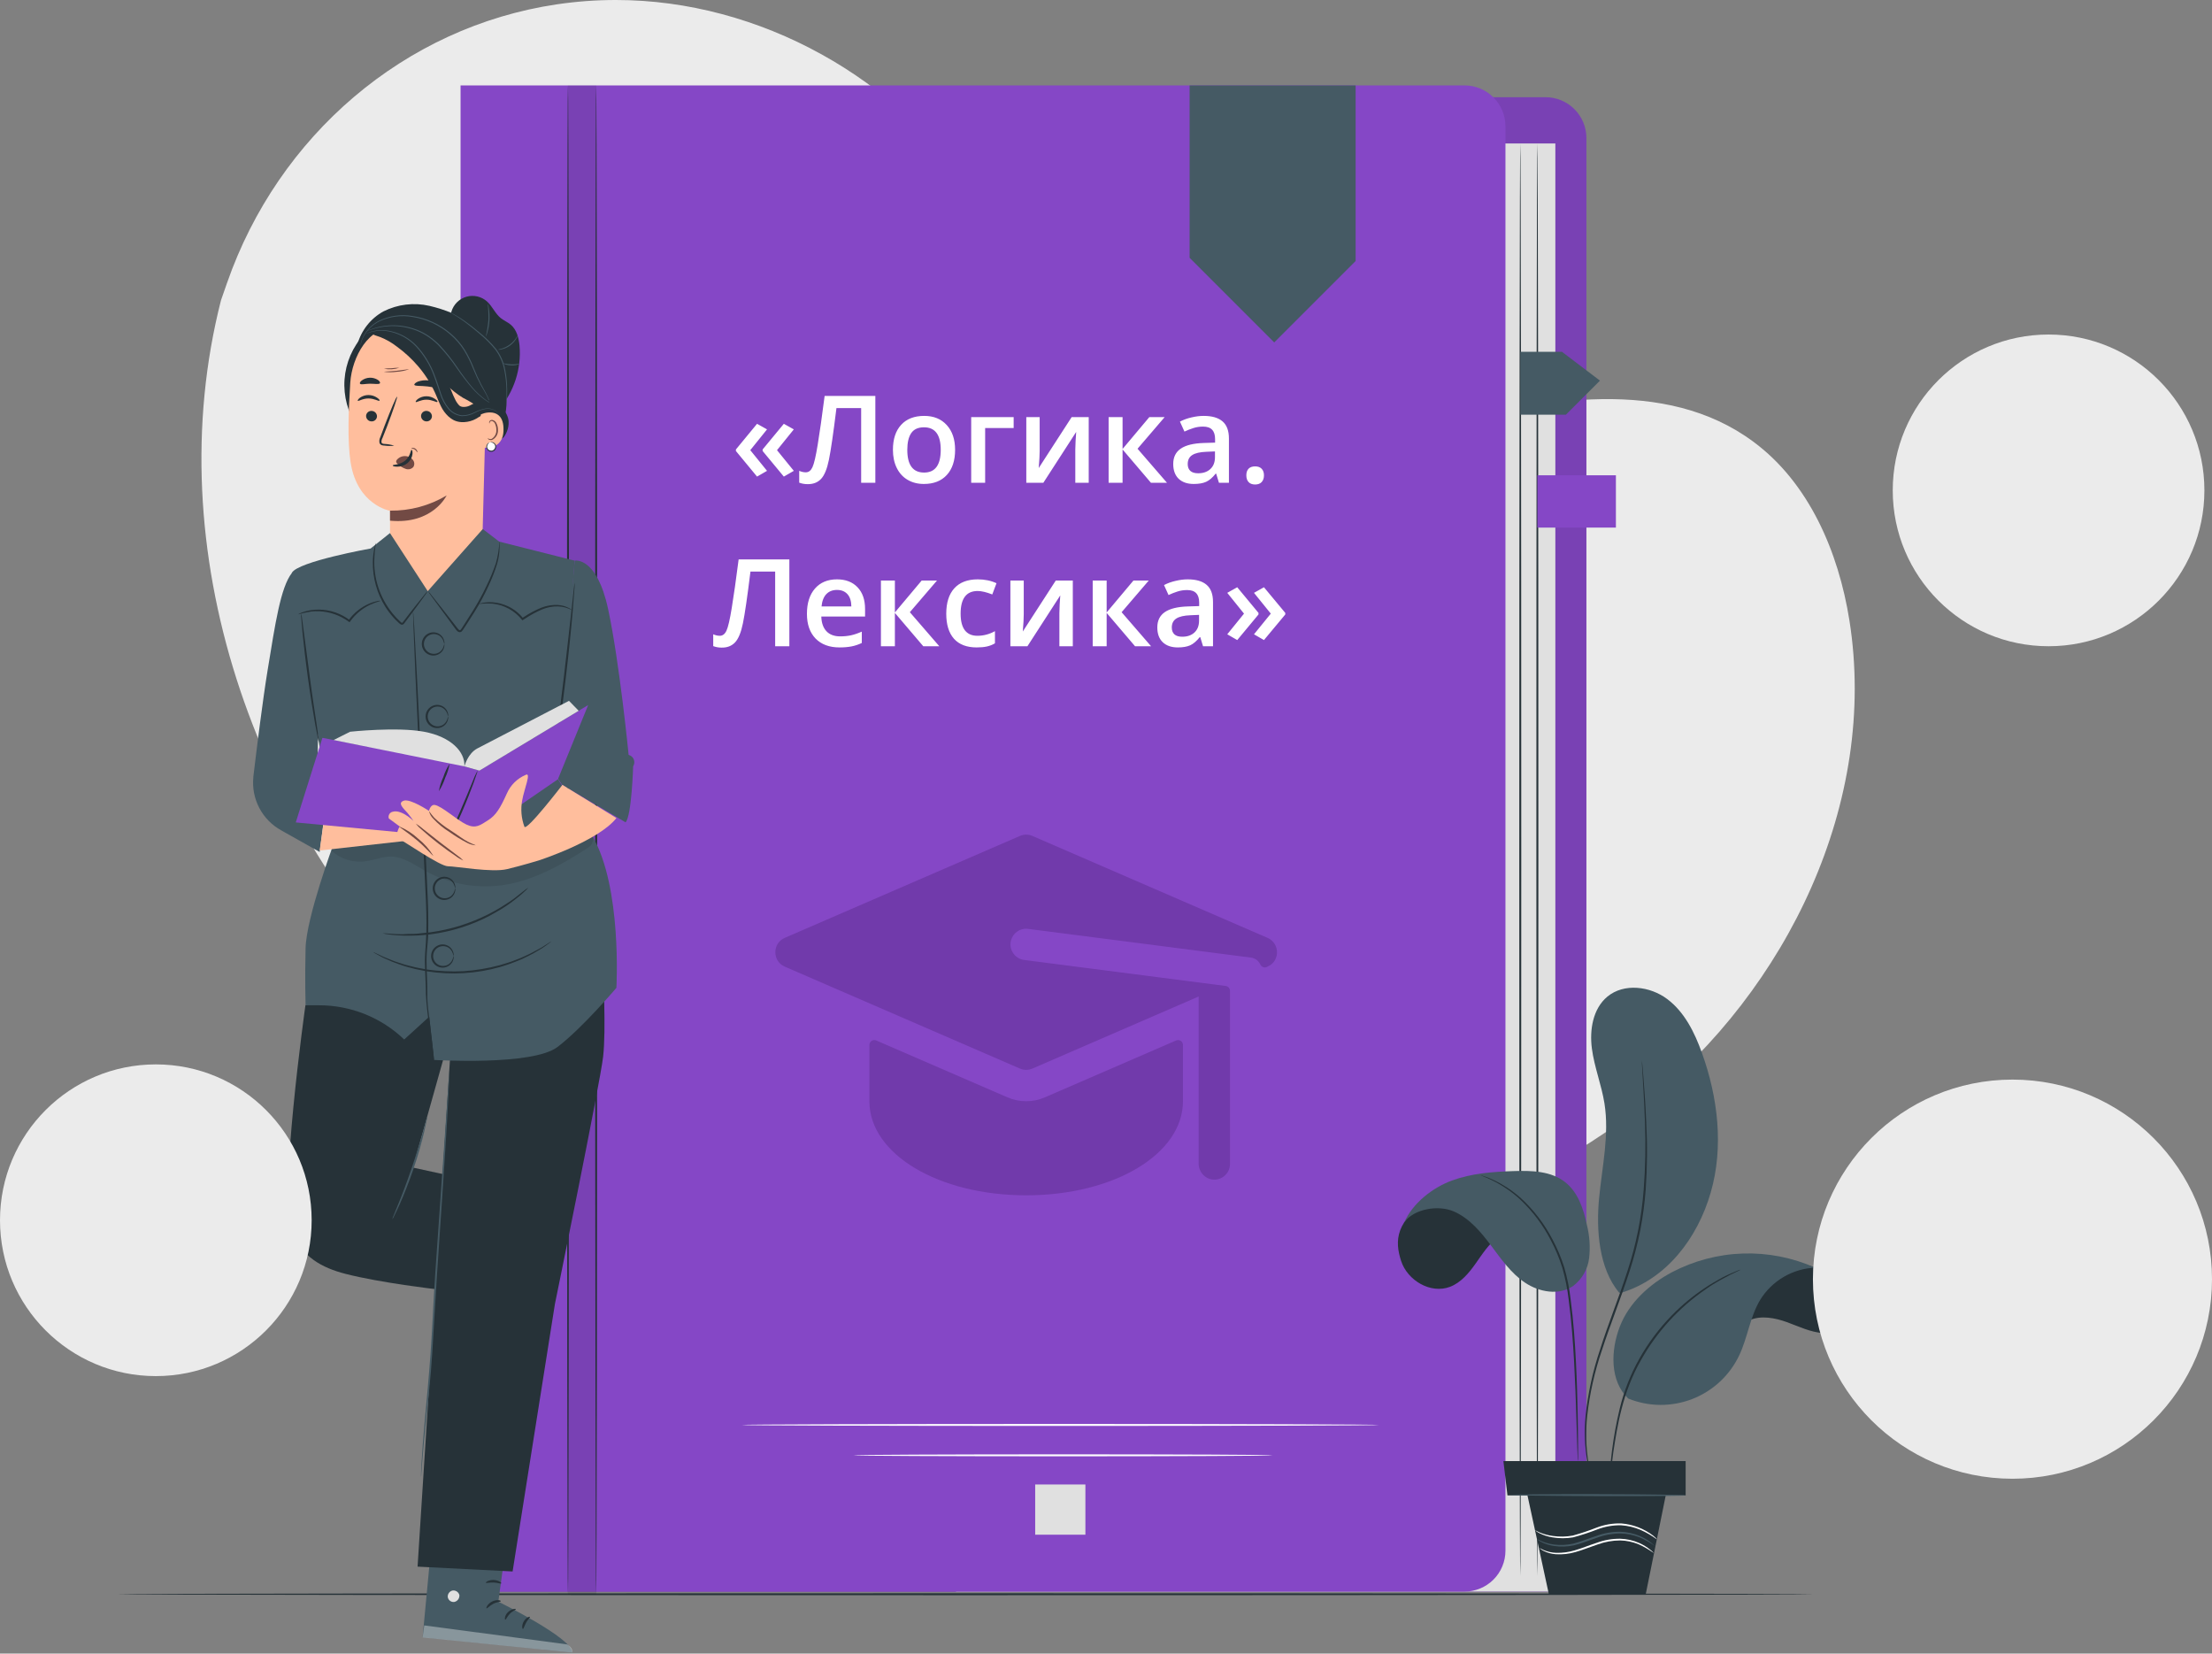 <svg width="582" height="435" viewBox="0 0 582 435" fill="none" xmlns="http://www.w3.org/2000/svg">
<rect x="0" y="0" width="582" height="435" fill="#808080" stroke="none"/>
<path d="M58.146 78.987L59.747 74.401C73.213 35.746 106.364 7.095 146.491 1.146C151.655 0.38 156.868 -0.003 162.088 1.78565e-05C199.728 1.78565e-05 236.859 20.55 257.269 52.651C269.285 71.524 276.456 94.669 294.422 107.81C317.795 124.964 349.951 118.799 377.91 111.91C405.87 105.02 438.069 98.931 461.378 116.236C475.968 127.051 483.745 145.189 486.601 163.219C494.172 210.97 470.279 260.214 432.921 290.13C395.562 320.046 346.695 332.441 298.932 332.982C232.024 333.739 163.429 311.253 115.06 264.226C66.691 217.2 41.446 144.454 58.146 78.987Z" fill="#EBEBEB"/>
<path d="M477.219 419.38C477.219 419.53 377.219 419.64 254.009 419.64C130.799 419.64 30.779 419.53 30.779 419.38C30.779 419.23 130.699 419.12 254.009 419.12C377.319 419.12 477.219 419.24 477.219 419.38Z" fill="#263238"/>
<path d="M122.41 25.57H406.64C409.492 25.57 412.227 26.702 414.245 28.718C416.263 30.734 417.397 33.468 417.4 36.32V407.92C417.4 410.774 416.267 413.511 414.249 415.529C412.231 417.546 409.494 418.68 406.64 418.68H122.41V25.57Z" fill="#8547C6"/>
<g opacity="0.3">
<path opacity="0.3" d="M122.41 25.57H406.64C409.492 25.57 412.227 26.702 414.245 28.718C416.263 30.734 417.397 33.468 417.4 36.32V407.92C417.4 410.774 416.267 413.511 414.249 415.529C412.231 417.546 409.494 418.68 406.64 418.68H122.41V25.57Z" fill="black"/>
</g>
<path d="M409.229 37.74H251.529V418.67H409.229V37.74Z" fill="#E0E0E0"/>
<path d="M121.18 22.47H385.34C388.193 22.47 390.93 23.604 392.948 25.622C394.966 27.639 396.1 30.376 396.1 33.23V407.92C396.1 410.774 394.966 413.511 392.948 415.528C390.93 417.546 388.193 418.68 385.34 418.68H121.18V22.47Z" fill="#8547C6"/>
<path d="M149.44 419.39C149.29 419.39 149.18 330.53 149.18 220.94C149.18 111.35 149.29 22.47 149.44 22.47C149.59 22.47 149.7 111.31 149.7 220.94C149.7 330.57 149.58 419.39 149.44 419.39Z" fill="#263238"/>
<path d="M156.86 419.39C156.72 419.39 156.6 330.53 156.6 220.94C156.6 111.35 156.72 22.47 156.86 22.47C157 22.47 157.12 111.31 157.12 220.94C157.12 330.57 157 419.39 156.86 419.39Z" fill="#263238"/>
<g opacity="0.3">
<path opacity="0.3" d="M156.869 22.47H149.439V419.39H156.869V22.47Z" fill="black"/>
</g>
<path d="M313 67.82V22.47H356.68V68.66L335.26 90.08L313 67.82Z" fill="#455A64"/>
<path d="M400 37.74C400.14 37.74 400.26 122.1 400.26 226.14C400.26 330.18 400.14 414.56 400 414.56C399.86 414.56 399.74 330.22 399.74 226.14C399.74 122.06 399.88 37.74 400 37.74Z" fill="#263238"/>
<path d="M404.5 37.74C404.64 37.74 404.76 122.1 404.76 226.14C404.76 330.18 404.64 414.56 404.5 414.56C404.36 414.56 404.24 330.22 404.24 226.14C404.24 122.06 404.35 37.74 404.5 37.74Z" fill="#263238"/>
<path d="M400.029 92.55H410.969L420.969 100.13L411.999 109.09H400.029V92.55Z" fill="#455A64"/>
<path d="M425.16 125.03H404.5V138.79H425.16V125.03Z" fill="#8547C6"/>
<path d="M362.81 374.85C362.81 375 325.27 375.11 278.98 375.11C232.69 375.11 195.14 375 195.14 374.85C195.14 374.7 232.67 374.59 278.98 374.59C325.29 374.59 362.81 374.71 362.81 374.85Z" fill="white"/>
<path d="M334.839 382.84C334.839 382.98 310.149 383.1 279.709 383.1C249.269 383.1 224.569 382.98 224.569 382.84C224.569 382.7 249.259 382.58 279.709 382.58C310.159 382.58 334.839 382.69 334.839 382.84Z" fill="white"/>
<path d="M285.579 390.51H272.369V403.72H285.579V390.51Z" fill="#E0E0E0"/>
<path d="M133.889 401.12L131.109 421.34C131.109 421.34 150.719 430.95 150.569 434.73L111.189 430.73L114.189 399.06L133.889 401.12Z" fill="#455A64"/>
<path d="M119.1 418.4C118.711 418.477 118.364 418.696 118.126 419.013C117.888 419.331 117.775 419.725 117.81 420.12C117.872 420.512 118.081 420.865 118.396 421.107C118.71 421.349 119.105 421.461 119.5 421.42C119.914 421.338 120.283 421.106 120.536 420.768C120.789 420.43 120.908 420.01 120.87 419.59C120.761 419.186 120.501 418.84 120.143 418.624C119.785 418.408 119.358 418.338 118.95 418.43" fill="#E0E0E0"/>
<g opacity="0.6">
<path opacity="0.6" d="M111.189 430.76L111.619 427.58L149.219 432.58C149.219 432.58 150.899 433.52 150.569 434.73L111.189 430.76Z" fill="white"/>
</g>
<path d="M131.77 421.2C131.77 421.39 130.77 421.38 129.77 421.91C128.77 422.44 128.18 423.19 128.01 423.09C127.84 422.99 128.24 421.92 129.47 421.3C130.7 420.68 131.83 421 131.77 421.2Z" fill="#263238"/>
<path d="M135.729 423.33C135.729 423.52 134.889 423.76 134.149 424.51C133.409 425.26 133.149 426.1 132.949 426.07C132.749 426.04 132.749 424.94 133.679 424.07C134.609 423.2 135.739 423.14 135.729 423.33Z" fill="#263238"/>
<path d="M137.57 428.51C137.39 428.51 137.22 427.51 137.82 426.51C138.42 425.51 139.37 425.18 139.43 425.35C139.49 425.52 138.88 426.02 138.43 426.85C137.98 427.68 137.77 428.51 137.57 428.51Z" fill="#263238"/>
<path d="M131.889 416.52C131.789 416.69 130.889 416.34 129.889 416.3C128.889 416.26 127.889 416.52 127.829 416.35C127.769 416.18 128.629 415.57 129.919 415.63C131.209 415.69 131.999 416.38 131.889 416.52Z" fill="#263238"/>
<path d="M80.359 264.45C80.359 264.45 73.129 315.77 76.769 324.16C79.579 330.65 84.559 333.47 90.93 335.11C100.12 337.47 114.86 339.16 114.86 339.16L119.86 309.59L108.63 307.14L118.97 270.35L100.64 257.82L80.359 264.45Z" fill="#263238"/>
<path d="M118.929 270.35L109.869 412.12L134.869 413.39L145.999 343.06C145.999 343.06 157.879 285.06 158.689 277.97C159.499 270.88 158.689 255.82 158.689 255.82L118.929 270.35Z" fill="#263238"/>
<path d="M118.219 281.42C118.23 281.513 118.23 281.607 118.219 281.7C118.219 281.91 118.219 282.18 118.219 282.52C118.219 283.27 118.159 284.32 118.109 285.65C117.979 288.37 117.779 292.31 117.489 297.17C116.919 306.89 115.969 320.32 114.989 335.17C114.539 342.59 114.109 349.65 113.719 356.09C113.329 362.53 112.629 368.28 112.149 373.09C111.669 377.9 111.299 381.86 111.089 384.57C110.989 385.9 110.909 386.94 110.849 387.7C110.849 388.03 110.849 388.3 110.779 388.51C110.794 388.599 110.794 388.69 110.779 388.78C110.779 388.78 110.779 388.69 110.779 388.51C110.779 388.33 110.779 388.02 110.779 387.69C110.779 386.97 110.849 385.92 110.929 384.56C111.079 381.84 111.369 377.9 111.819 373.05C112.269 368.2 112.819 362.43 113.279 356.05C113.739 349.67 113.999 342.55 114.509 335.14C115.509 320.33 116.509 306.93 117.159 297.14C117.489 292.31 117.759 288.39 117.939 285.63C118.039 284.3 118.109 283.26 118.159 282.5C118.159 282.17 118.159 281.9 118.229 281.69C118.217 281.6 118.213 281.51 118.219 281.42Z" fill="#455A64"/>
<path d="M112.39 293.74C112.388 294.115 112.338 294.488 112.24 294.85C112.1 295.56 111.88 296.59 111.58 297.85C110.99 300.36 110.04 303.85 108.77 307.55C107.5 311.25 106.15 314.6 105.09 316.96C104.56 318.14 104.09 319.09 103.78 319.73C103.638 320.087 103.45 320.423 103.22 320.73C103.308 320.364 103.435 320.009 103.6 319.67C103.91 318.89 104.3 317.95 104.75 316.84C105.75 314.45 107.01 311.13 108.28 307.4C109.55 303.67 110.54 300.26 111.28 297.77L112.09 294.83C112.146 294.456 112.247 294.09 112.39 293.74Z" fill="#455A64"/>
<path d="M103.519 139.5L97.519 144.29C97.519 144.29 78.419 147.7 76.789 150.68L82.999 189L87.819 221.88C87.819 221.88 80.599 241.27 80.399 249.45C80.199 257.63 80.399 264.45 80.399 264.45H83.979C92.317 264.452 100.333 267.677 106.349 273.45L112.939 267.45L114.229 278.83C114.229 278.83 140.089 280.42 146.669 275.43C153.249 270.44 162.179 259.86 162.179 259.86C162.179 259.86 163.719 233.32 155.849 219.92C147.979 206.52 145.999 203.74 145.999 203.74C145.999 203.74 148.799 180.62 148.799 179.82C148.799 179.02 151.189 147.48 151.189 147.48L131.349 142.48L125.609 138.09L103.519 139.5Z" fill="#455A64"/>
<g opacity="0.3">
<path opacity="0.3" d="M87.12 223.73C88.343 224.858 89.803 225.697 91.394 226.185C92.984 226.674 94.665 226.798 96.31 226.55C98.52 226.25 100.65 225.3 102.89 225.33C106.15 225.38 108.96 227.46 111.8 229.05C117.981 232.48 125.105 233.82 132.11 232.87C140.11 231.76 147.44 227.71 154.24 223.32C154.754 223.028 155.212 222.645 155.59 222.19C155.936 221.649 156.104 221.013 156.072 220.371C156.04 219.73 155.808 219.114 155.41 218.61C154.588 217.61 153.421 216.953 152.14 216.77C149.86 216.34 147.53 216.9 145.25 217.27C140.379 218.072 135.406 218.028 130.55 217.14C124.39 216.02 118.55 213.56 112.31 212.73C105.325 211.798 98.22 212.953 91.89 216.05C90.505 216.65 89.257 217.524 88.22 218.62C87.199 220.114 86.804 221.948 87.12 223.73Z" fill="black"/>
</g>
<path d="M108.7 160.34C108.715 160.44 108.715 160.541 108.7 160.64C108.7 160.87 108.7 161.17 108.76 161.54L109 165C109.16 168 109.4 172.37 109.69 177.7C110.22 188.46 110.96 203.27 111.77 219.62C111.96 223.71 112.15 227.71 112.33 231.57C112.51 235.43 112.7 239.15 112.69 242.71C112.69 244.49 112.69 246.23 112.53 247.91C112.37 249.59 112.21 251.21 112.23 252.78C112.23 255.92 112.49 258.88 112.44 261.56C112.39 264.24 112.84 266.64 113.06 268.76C113.28 270.88 113.51 272.69 113.69 274.19C113.87 275.69 113.98 276.81 114.07 277.63C114.07 278 114.13 278.3 114.15 278.53C114.159 278.633 114.159 278.737 114.15 278.84C114.117 278.739 114.094 278.635 114.08 278.53C114.08 278.31 114.01 278.01 113.95 277.64L113.48 274.22L112.76 268.79C112.51 266.67 112.19 264.27 112.06 261.57C112.06 258.87 111.82 255.96 111.79 252.78C111.79 251.19 111.96 249.55 112.06 247.88C112.16 246.21 112.21 244.48 112.2 242.71C112.2 239.17 112 235.45 111.81 231.59C111.62 227.73 111.43 223.73 111.24 219.64C110.48 203.29 109.8 188.48 109.31 177.72C109.09 172.38 108.91 168.05 108.79 165.01C108.79 163.54 108.7 162.38 108.67 161.56C108.67 161.18 108.67 160.89 108.67 160.66C108.67 160.43 108.7 160.34 108.7 160.34Z" fill="#263238"/>
<path d="M84.18 157.86L83.6 198L86.6 205L84.109 224.12L73.999 218.44C71.538 217.083 69.53 215.033 68.225 212.544C66.919 210.054 66.375 207.236 66.659 204.44V204.31C67.59 196.53 69.129 184.13 70.419 176.26C72.419 164.08 73.82 154.5 76.809 150.71L84.18 157.86Z" fill="#455A64"/>
<path d="M151.22 147.48C151.22 147.48 157.01 146.29 160.01 160.26C163.01 174.23 165.4 198.58 165.4 198.58C165.704 198.659 165.985 198.809 166.221 199.017C166.456 199.225 166.639 199.486 166.755 199.778C166.871 200.07 166.917 200.386 166.888 200.699C166.859 201.012 166.757 201.314 166.59 201.58C166.59 201.58 166.19 214.73 164.59 216.32L147.92 206.48L146.02 203.71L151.22 147.48Z" fill="#455A64"/>
<path d="M84.109 223.73L106.499 221.24L108.219 210.35L86.259 208.59L84.109 223.73Z" fill="#FFBE9D"/>
<path d="M112.549 155.47C112.333 155.874 112.082 156.259 111.799 156.62C111.219 157.41 110.479 158.41 109.609 159.62L106.309 164.05C106.253 164.131 106.181 164.199 106.096 164.249C106.011 164.299 105.917 164.33 105.819 164.34C105.632 164.344 105.448 164.284 105.299 164.17C105.074 164.001 104.863 163.814 104.669 163.61C104.251 163.235 103.857 162.834 103.489 162.41C102.704 161.529 101.992 160.586 101.359 159.59C99.167 156.06 98.035 151.975 98.099 147.82C98.114 146.572 98.258 145.329 98.529 144.11C98.617 143.662 98.748 143.223 98.919 142.8C98.646 144.453 98.496 146.125 98.469 147.8C98.463 153.051 100.385 158.122 103.869 162.05C104.229 162.463 104.609 162.857 105.009 163.23C105.185 163.414 105.372 163.588 105.569 163.75C105.769 163.86 105.809 163.87 105.939 163.75C107.179 162.1 108.349 160.63 109.309 159.4L111.639 156.5C111.903 156.124 112.209 155.779 112.549 155.47Z" fill="#263238"/>
<path d="M131.38 142.49C131.425 142.622 131.445 142.761 131.44 142.9C131.459 143.286 131.459 143.674 131.44 144.06C131.417 145.499 131.201 146.928 130.8 148.31C130.171 150.337 129.395 152.315 128.48 154.23C127.4 156.593 126.164 158.882 124.78 161.08C124.05 162.26 123.32 163.39 122.61 164.48C122.43 164.75 122.26 165.02 122.08 165.28C121.909 165.574 121.708 165.848 121.48 166.1C121.394 166.174 121.293 166.229 121.185 166.262C121.076 166.295 120.962 166.304 120.85 166.29C120.65 166.256 120.465 166.162 120.32 166.02C120.098 165.795 119.897 165.551 119.72 165.29L116 160.22L113.47 156.78C113.14 156.371 112.849 155.932 112.6 155.47C112.961 155.839 113.295 156.233 113.6 156.65C114.28 157.52 115.18 158.65 116.26 160L120.16 165C120.51 165.47 120.93 166 121.16 165.72C121.349 165.498 121.52 165.26 121.67 165.01L122.19 164.2C122.9 163.11 123.62 161.98 124.34 160.81C125.714 158.632 126.953 156.371 128.05 154.04C128.972 152.148 129.777 150.201 130.46 148.21C131.002 146.349 131.311 144.427 131.38 142.49Z" fill="#263238"/>
<path d="M100.12 158.05C100.12 158.14 99.06 158.32 97.45 159.05C95.319 160.044 93.482 161.574 92.12 163.49L91.97 163.7L91.75 163.54C91.195 163.129 90.61 162.761 90 162.44C87.506 161.11 84.669 160.563 81.86 160.87C80.704 161.057 79.558 161.308 78.43 161.62C78.688 161.432 78.975 161.286 79.28 161.19C80.096 160.874 80.945 160.646 81.81 160.51C84.717 160.08 87.684 160.603 90.27 162C90.898 162.344 91.5 162.735 92.07 163.17H91.7C93.121 161.192 95.068 159.65 97.32 158.72C97.966 158.453 98.636 158.246 99.32 158.1C99.581 158.035 99.852 158.019 100.12 158.05Z" fill="#263238"/>
<path d="M150.509 160.52C149.364 159.903 148.09 159.56 146.789 159.52C145.385 159.495 143.989 159.757 142.689 160.29C141.094 160.971 139.564 161.798 138.119 162.76L137.639 163.06L137.439 163.19L137.299 163C135.399 160.64 132.641 159.13 129.629 158.8C128.386 158.706 127.135 158.743 125.899 158.91C126.216 158.762 126.553 158.661 126.899 158.61C127.814 158.425 128.749 158.368 129.679 158.44C131.066 158.549 132.421 158.908 133.679 159.5C135.243 160.238 136.612 161.33 137.679 162.69L137.329 162.63L137.809 162.32C139.279 161.334 140.848 160.503 142.489 159.84C143.854 159.308 145.317 159.073 146.779 159.15C147.766 159.201 148.73 159.46 149.609 159.91C149.95 160.045 150.257 160.254 150.509 160.52Z" fill="#263238"/>
<path d="M145.109 247.62C145.109 247.62 144.979 247.75 144.719 247.95L143.549 248.8L142.689 249.4C142.369 249.61 141.999 249.81 141.619 250.04C140.757 250.579 139.865 251.07 138.949 251.51L137.359 252.28C136.799 252.54 136.199 252.75 135.579 253.01C134.27 253.534 132.935 253.991 131.579 254.38C125.325 256.155 118.759 256.544 112.339 255.52C110.869 255.24 109.469 255.01 108.189 254.63C107.549 254.46 106.929 254.32 106.339 254.12L104.669 253.54C103.708 253.214 102.767 252.834 101.849 252.4C101.439 252.22 101.059 252.06 100.709 251.89L99.789 251.39L98.519 250.69C98.239 250.52 98.089 250.43 98.099 250.41C98.263 250.455 98.42 250.519 98.569 250.6L99.879 251.21L100.819 251.67C101.159 251.82 101.549 251.97 101.969 252.14C102.789 252.46 103.709 252.88 104.789 253.2L106.459 253.74C107.039 253.92 107.659 254.05 108.299 254.21C109.569 254.57 110.959 254.78 112.409 255.05C115.582 255.494 118.789 255.638 121.989 255.48C125.189 255.266 128.361 254.74 131.459 253.91C132.869 253.48 134.219 253.11 135.459 252.6C136.069 252.36 136.669 252.16 137.229 251.91L138.819 251.18C139.819 250.74 140.719 250.18 141.499 249.79C141.889 249.57 142.259 249.39 142.589 249.19L143.459 248.63L144.689 247.86C144.819 247.764 144.96 247.684 145.109 247.62Z" fill="#263238"/>
<path d="M138.999 233.52C138.644 233.934 138.256 234.318 137.839 234.67C137.459 235.03 136.979 235.47 136.389 235.93C135.799 236.39 135.159 236.93 134.389 237.48C133.619 238.03 132.779 238.63 131.819 239.2C130.859 239.77 129.819 240.36 128.749 240.95C123.928 243.449 118.705 245.084 113.319 245.78C112.079 245.91 110.899 246.06 109.789 246.09C108.679 246.12 107.649 246.16 106.709 246.14C105.769 246.12 104.909 246.06 104.169 246.01C103.529 245.978 102.891 245.907 102.259 245.8C101.717 245.746 101.178 245.653 100.649 245.52C101.194 245.495 101.74 245.522 102.279 245.6C102.799 245.6 103.439 245.71 104.179 245.72C104.919 245.73 105.769 245.81 106.709 245.72C107.649 245.63 108.709 245.72 109.769 245.61C110.829 245.5 112.029 245.4 113.259 245.25C118.578 244.516 123.739 242.905 128.529 240.48C129.619 239.9 130.669 239.37 131.599 238.78C132.529 238.19 133.399 237.66 134.179 237.13C134.959 236.6 135.619 236.13 136.179 235.65C136.739 235.17 137.279 234.81 137.679 234.47C138.092 234.117 138.534 233.8 138.999 233.52Z" fill="#263238"/>
<path d="M79.219 161.38C79.349 161.813 79.433 162.259 79.469 162.71C79.599 163.71 79.759 164.89 79.959 166.36C80.379 169.54 80.959 173.74 81.549 178.36C82.139 182.98 82.819 187.2 83.279 190.36C83.489 191.82 83.659 193.04 83.799 194.01C83.879 194.452 83.923 194.9 83.929 195.35C83.773 194.926 83.662 194.487 83.599 194.04C83.419 193.19 83.189 191.95 82.909 190.42C82.369 187.36 81.679 183.12 81.029 178.42C80.379 173.72 79.889 169.42 79.589 166.36C79.439 164.81 79.329 163.56 79.269 162.69C79.217 162.255 79.201 161.817 79.219 161.38Z" fill="#263238"/>
<path d="M151.19 153.28C151.213 153.449 151.213 153.621 151.19 153.79C151.19 154.18 151.19 154.66 151.11 155.24C151.03 156.5 150.89 158.33 150.7 160.58C150.32 165.08 149.7 171.29 148.89 178.14C148.08 184.99 147.21 191.14 146.53 195.64C146.19 197.87 145.9 199.64 145.68 200.92C145.57 201.49 145.48 201.97 145.41 202.35C145.388 202.521 145.347 202.688 145.29 202.85C145.265 202.681 145.265 202.509 145.29 202.34C145.29 201.95 145.39 201.47 145.46 200.89C145.63 199.56 145.86 197.77 146.15 195.59C146.74 191.11 147.54 184.92 148.36 178.08C149.18 171.24 149.84 165.03 150.36 160.54C150.6 158.36 150.79 156.54 150.94 155.23C151.01 154.65 151.07 154.17 151.11 153.78C151.114 153.611 151.141 153.442 151.19 153.28Z" fill="#263238"/>
<path d="M154.749 185.48L126.139 202.72L118.749 200.64L84.829 194.1L77.819 216.35L104.509 218.87L116.279 224.51L121.969 222.05L146.789 205L154.749 185.48Z" fill="#8547C6"/>
<path d="M116.27 224.43C116.642 223.334 117.09 222.265 117.61 221.23C118.49 219.23 119.7 216.58 120.99 213.59C122.28 210.6 123.42 207.86 124.23 205.88C124.628 204.793 125.099 203.734 125.64 202.71C125.606 203.023 125.528 203.329 125.41 203.62C125.23 204.19 124.94 205.01 124.58 206.02C123.85 208.02 122.77 210.79 121.47 213.79C120.17 216.79 118.91 219.47 117.95 221.39C117.47 222.39 117.06 223.11 116.77 223.64C116.638 223.924 116.47 224.19 116.27 224.43Z" fill="#263238"/>
<path d="M115.47 208.14C115.689 206.852 116.082 205.601 116.64 204.42C117.037 203.179 117.595 201.996 118.3 200.9C118.078 202.184 117.685 203.432 117.13 204.61C116.728 205.852 116.17 207.038 115.47 208.14Z" fill="#263238"/>
<path d="M122.189 201.61C122.189 201.61 123.049 198.19 125.639 196.86C128.229 195.53 149.709 184.36 149.709 184.36L152.259 186.98L126.139 202.72L122.189 201.61Z" fill="#E0E0E0"/>
<path d="M87.779 194.67L92.129 192.49C92.129 192.49 104.449 191.16 111.569 192.49C118.689 193.82 122.419 197.8 122.189 201.61L87.779 194.67Z" fill="#E0E0E0"/>
<path d="M138.269 203.86C136.057 204.808 134.292 206.569 133.339 208.78C131.629 212.57 130.499 214.47 128.409 215.78C126.319 217.09 125.189 218.05 122.729 216.91C120.269 215.77 116.269 212.05 114.379 211.75C113.259 211.57 112.869 213.31 112.869 213.31C112.869 213.31 107.949 210.03 106.239 210.63C104.529 211.23 106.049 212.55 107.239 213.88C107.944 214.708 108.576 215.594 109.129 216.53C109.499 216.38 105.709 212.81 103.369 213.53C103.176 213.563 102.992 213.638 102.831 213.749C102.669 213.859 102.532 214.003 102.431 214.171C102.33 214.339 102.265 214.526 102.243 214.721C102.22 214.916 102.239 215.113 102.299 215.3L105.149 217.4C105.149 217.4 103.639 220.11 104.959 220.68C106.279 221.25 115.769 227.88 117.849 227.88C119.929 227.88 129.409 229.59 133.389 228.64C137.369 227.69 141.809 226.33 141.809 226.33C141.809 226.33 157.459 221.25 162.189 215.19L147.979 206.47C147.979 206.47 138.509 218.79 137.979 217.47C137.151 215.233 136.954 212.811 137.409 210.47C137.889 207.65 139.909 202.94 138.269 203.86Z" fill="#FFBE9D"/>
<path d="M125.139 222.37C124.37 222.307 123.622 222.089 122.939 221.73C121.307 220.89 119.74 219.931 118.249 218.86C116.671 217.889 115.234 216.704 113.979 215.34C113.422 214.796 113.037 214.101 112.869 213.34C113.295 213.956 113.755 214.547 114.249 215.11C115.555 216.364 116.99 217.477 118.529 218.43C120.349 219.6 121.859 220.79 123.099 221.43C124.339 222.07 125.169 222.29 125.139 222.37Z" fill="#724A44"/>
<path d="M121.91 226.37C121.196 226.063 120.524 225.666 119.91 225.19C118.71 224.4 117.09 223.25 115.35 221.91C113.61 220.57 112.1 219.28 111.03 218.32C110.42 217.832 109.87 217.275 109.39 216.66C110.061 217.052 110.691 217.511 111.27 218.03L115.67 221.5L120.13 224.89C120.771 225.323 121.367 225.818 121.91 226.37Z" fill="#724A44"/>
<path d="M113.999 225.11C113.879 225.21 112.179 223.11 109.679 221.01C107.179 218.91 104.879 217.5 104.959 217.37C106.829 218.138 108.543 219.239 110.019 220.62C111.601 221.869 112.949 223.389 113.999 225.11Z" fill="#724A44"/>
<path d="M116.88 169.4C116.808 169.18 116.748 168.956 116.7 168.73C116.525 168.157 116.175 167.653 115.7 167.29C115.308 167.007 114.847 166.838 114.366 166.8C113.885 166.762 113.403 166.857 112.972 167.075C112.541 167.293 112.179 167.625 111.925 168.035C111.67 168.445 111.534 168.917 111.53 169.4C111.535 169.928 111.699 170.442 112 170.875C112.302 171.309 112.726 171.641 113.22 171.83C113.63 171.982 114.071 172.031 114.505 171.973C114.939 171.916 115.353 171.753 115.71 171.5C116.185 171.136 116.535 170.633 116.71 170.06C116.755 169.836 116.815 169.616 116.89 169.4C116.89 169.4 116.98 169.65 116.89 170.11C116.771 170.773 116.416 171.37 115.89 171.79C115.492 172.108 115.02 172.321 114.518 172.406C114.016 172.492 113.5 172.449 113.02 172.28C112.423 172.069 111.906 171.678 111.541 171.162C111.176 170.645 110.979 170.028 110.979 169.395C110.979 168.762 111.176 168.145 111.541 167.628C111.906 167.111 112.423 166.721 113.02 166.51C113.5 166.341 114.016 166.298 114.518 166.383C115.02 166.469 115.492 166.681 115.89 167C116.414 167.422 116.769 168.018 116.89 168.68C117 169.14 116.91 169.4 116.88 169.4Z" fill="#263238"/>
<path d="M117.89 188.48C117.89 188.48 117.83 188.23 117.7 187.81C117.522 187.241 117.173 186.742 116.7 186.38C116.401 186.156 116.057 186 115.692 185.92C115.327 185.841 114.95 185.84 114.585 185.919C114.22 185.998 113.876 186.154 113.576 186.378C113.277 186.601 113.029 186.886 112.849 187.213C112.669 187.54 112.562 187.902 112.534 188.275C112.506 188.647 112.558 189.021 112.687 189.372C112.816 189.722 113.019 190.041 113.281 190.306C113.544 190.572 113.86 190.777 114.21 190.91C114.62 191.064 115.062 191.115 115.496 191.058C115.93 191 116.344 190.836 116.7 190.58C117.173 190.218 117.522 189.719 117.7 189.15C117.83 188.73 117.84 188.48 117.89 188.48C117.952 188.713 117.952 188.958 117.89 189.19C117.767 189.851 117.413 190.447 116.89 190.87C116.492 191.189 116.02 191.401 115.518 191.487C115.016 191.572 114.5 191.529 114.02 191.36C113.422 191.152 112.904 190.763 112.537 190.246C112.171 189.73 111.974 189.113 111.974 188.48C111.974 187.847 112.171 187.23 112.537 186.714C112.904 186.198 113.422 185.808 114.02 185.6C114.499 185.43 115.015 185.385 115.517 185.469C116.019 185.553 116.491 185.763 116.89 186.08C117.409 186.506 117.763 187.1 117.89 187.76C117.953 187.996 117.953 188.244 117.89 188.48Z" fill="#263238"/>
<path d="M119.76 233.69C119.684 233.474 119.621 233.253 119.57 233.03C119.399 232.455 119.049 231.95 118.57 231.59C118.215 231.337 117.803 231.174 117.371 231.116C116.938 231.059 116.499 231.108 116.09 231.26C115.594 231.446 115.166 231.778 114.865 232.213C114.563 232.648 114.401 233.165 114.401 233.695C114.401 234.224 114.563 234.741 114.865 235.176C115.166 235.612 115.594 235.944 116.09 236.13C116.499 236.282 116.938 236.331 117.371 236.273C117.803 236.216 118.215 236.053 118.57 235.8C119.046 235.437 119.396 234.933 119.57 234.36C119.71 233.95 119.72 233.69 119.76 233.69C119.8 233.69 119.85 233.95 119.76 234.41C119.637 235.071 119.283 235.667 118.76 236.09C118.362 236.409 117.89 236.621 117.388 236.706C116.886 236.792 116.37 236.749 115.89 236.58C115.293 236.369 114.776 235.978 114.411 235.462C114.046 234.945 113.85 234.328 113.85 233.695C113.85 233.062 114.046 232.445 114.411 231.928C114.776 231.412 115.293 231.021 115.89 230.81C116.37 230.641 116.886 230.598 117.388 230.683C117.89 230.769 118.362 230.981 118.76 231.3C119.285 231.721 119.64 232.318 119.76 232.98C119.85 233.44 119.79 233.7 119.76 233.69Z" fill="#263238"/>
<path d="M119.33 251.5C119.33 251.5 119.27 251.24 119.14 250.83C118.963 250.258 118.614 249.755 118.14 249.39C117.783 249.137 117.37 248.974 116.936 248.917C116.502 248.859 116.061 248.908 115.65 249.06C115.154 249.246 114.727 249.578 114.425 250.013C114.123 250.449 113.961 250.965 113.961 251.495C113.961 252.025 114.123 252.541 114.425 252.977C114.727 253.412 115.154 253.744 115.65 253.93C116.061 254.082 116.502 254.131 116.936 254.073C117.37 254.016 117.783 253.853 118.14 253.6C118.616 253.237 118.966 252.733 119.14 252.16C119.27 251.75 119.28 251.49 119.33 251.5C119.394 251.732 119.394 251.978 119.33 252.21C119.206 252.871 118.852 253.466 118.33 253.89C117.932 254.209 117.46 254.421 116.958 254.506C116.456 254.592 115.941 254.549 115.46 254.38C114.863 254.169 114.347 253.778 113.981 253.262C113.616 252.745 113.42 252.128 113.42 251.495C113.42 250.862 113.616 250.245 113.981 249.728C114.347 249.212 114.863 248.821 115.46 248.61C115.941 248.441 116.456 248.398 116.958 248.483C117.46 248.569 117.932 248.781 118.33 249.1C118.85 249.526 119.203 250.12 119.33 250.78C119.392 251.016 119.392 251.264 119.33 251.5Z" fill="#263238"/>
<path d="M94.05 90.56C94.558 88.739 95.423 87.036 96.596 85.553C97.768 84.07 99.225 82.835 100.88 81.92C104.626 80.036 108.913 79.52 113 80.46C117.045 81.403 120.909 83.001 124.44 85.19C126.51 86.257 128.362 87.702 129.9 89.45C132.54 92.77 132.9 97.3 133.16 101.53C133.36 104.96 133.54 108.53 132.09 111.66C131.412 113.085 130.423 114.341 129.196 115.334C127.969 116.328 126.535 117.033 125 117.4" fill="#263238"/>
<path d="M131.239 107.73C133.227 105.432 134.734 102.758 135.67 99.868C136.607 96.977 136.953 93.927 136.689 90.9C136.499 88.9 135.939 86.72 134.379 85.41C133.579 84.74 132.589 84.34 131.769 83.69C130.289 82.51 129.559 80.59 128.159 79.32C127.434 78.666 126.555 78.208 125.604 77.987C124.652 77.767 123.661 77.792 122.722 78.06C121.783 78.328 120.928 78.83 120.237 79.519C119.545 80.208 119.04 81.062 118.769 82C118.029 84.57 119.139 87.27 120.219 89.72L125.219 101.06C125.777 102.505 126.556 103.855 127.529 105.06C128.02 105.665 128.643 106.148 129.351 106.472C130.058 106.796 130.831 106.953 131.609 106.93" fill="#263238"/>
<path d="M95.77 88C92.768 91.252 90.962 95.429 90.649 99.843C90.337 104.258 91.536 108.648 94.05 112.29C96.16 102.994 99.078 93.899 102.77 85.11" fill="#263238"/>
<path d="M92.16 100.66C92.6 93.92 97.09 85.66 103.81 86.38L119.35 90.38C121.736 90.994 123.864 92.357 125.421 94.268C126.977 96.179 127.881 98.538 128 101C128 101.26 128 100.94 128 101.14L127 139.19L112.54 155.51L102.62 140.25C102.62 136.97 102.62 134.35 102.62 134.37C102.62 134.39 94 132.88 92.25 121.64C91.38 116.05 91.68 108.15 92.16 100.66Z" fill="#FFBE9D"/>
<path d="M107.61 97.14C106.561 97.518 105.463 97.744 104.35 97.81C103.245 97.967 102.124 97.967 101.02 97.81C101.02 97.73 102.51 97.73 104.32 97.54C106.13 97.35 107.59 97.06 107.61 97.14Z" fill="#724A44"/>
<path d="M105.099 96.74C103.78 97.189 102.365 97.278 100.999 97C101.662 96.911 102.33 96.871 102.999 96.88C103.694 96.779 104.396 96.732 105.099 96.74Z" fill="#724A44"/>
<path d="M109.78 119C109.7 119 109.6 118.55 109.15 118.26C108.7 117.97 108.25 118.04 108.23 117.97C108.21 117.9 108.32 117.86 108.53 117.83C108.802 117.801 109.076 117.872 109.3 118.03C109.53 118.182 109.703 118.408 109.79 118.67C109.84 118.86 109.81 119 109.78 119Z" fill="#724A44"/>
<path d="M96.32 109.39C96.314 109.765 96.455 110.128 96.713 110.4C96.971 110.673 97.325 110.834 97.7 110.85C97.883 110.865 98.068 110.843 98.243 110.785C98.418 110.728 98.58 110.635 98.719 110.514C98.858 110.393 98.971 110.245 99.052 110.08C99.133 109.914 99.179 109.734 99.189 109.55C99.195 109.176 99.053 108.814 98.796 108.543C98.537 108.272 98.183 108.113 97.809 108.1C97.626 108.084 97.442 108.104 97.267 108.161C97.092 108.217 96.93 108.308 96.791 108.429C96.652 108.549 96.538 108.696 96.457 108.861C96.376 109.027 96.329 109.206 96.32 109.39Z" fill="#263238"/>
<path d="M94.139 105.43C94.319 105.62 95.409 104.81 96.959 104.82C98.509 104.83 99.649 105.6 99.819 105.42C99.989 105.24 99.719 104.99 99.229 104.63C98.557 104.165 97.757 103.917 96.939 103.92C96.132 103.917 95.345 104.169 94.689 104.64C94.219 105 94.049 105.34 94.139 105.43Z" fill="#263238"/>
<path d="M110.779 109.39C110.774 109.765 110.915 110.128 111.173 110.4C111.431 110.673 111.785 110.834 112.159 110.85C112.343 110.863 112.527 110.841 112.702 110.782C112.876 110.724 113.037 110.632 113.176 110.511C113.315 110.39 113.428 110.243 113.509 110.078C113.59 109.913 113.638 109.733 113.649 109.55C113.655 109.176 113.513 108.814 113.255 108.543C112.997 108.272 112.643 108.113 112.269 108.1C112.086 108.082 111.901 108.102 111.725 108.158C111.55 108.214 111.387 108.305 111.248 108.425C111.108 108.546 110.995 108.694 110.915 108.859C110.834 109.025 110.788 109.206 110.779 109.39Z" fill="#263238"/>
<path d="M109.379 105.75C109.559 105.94 110.659 105.14 112.209 105.14C113.759 105.14 114.889 105.93 115.059 105.74C115.229 105.55 114.969 105.32 114.469 104.95C113.796 104.485 112.997 104.237 112.179 104.24C111.376 104.241 110.593 104.493 109.939 104.96C109.459 105.33 109.299 105.67 109.379 105.75Z" fill="#263238"/>
<path d="M103.729 117.24C102.913 116.978 102.066 116.823 101.209 116.78C100.819 116.78 100.439 116.66 100.379 116.39C100.344 115.983 100.435 115.574 100.639 115.22C101.019 114.22 101.409 113.22 101.819 112.22C103.459 107.93 104.639 104.41 104.469 104.34C104.299 104.27 102.829 107.7 101.189 111.99C100.799 113.05 100.419 114.06 100.069 114.99C99.814 115.468 99.74 116.022 99.859 116.55C99.917 116.689 100.005 116.814 100.118 116.914C100.23 117.015 100.364 117.089 100.509 117.13C100.728 117.186 100.953 117.216 101.179 117.22C102.025 117.337 102.882 117.344 103.729 117.24Z" fill="#263238"/>
<path d="M117.519 130.33C117.519 130.33 113.869 138.05 102.619 136.97V134.33C107.861 134.405 113.02 133.02 117.519 130.33Z" fill="#724A44"/>
<path d="M104.38 121C104.679 120.634 105.066 120.349 105.505 120.174C105.944 119.999 106.421 119.939 106.89 120C107.236 120.037 107.571 120.145 107.874 120.317C108.176 120.489 108.441 120.721 108.65 121C108.856 121.258 108.977 121.573 108.996 121.902C109.016 122.232 108.933 122.559 108.76 122.84C108.515 123.114 108.194 123.309 107.838 123.4C107.481 123.491 107.106 123.473 106.76 123.35C106.023 123.091 105.343 122.69 104.76 122.17C104.586 122.045 104.437 121.889 104.32 121.71C104.263 121.624 104.233 121.523 104.233 121.42C104.233 121.317 104.263 121.216 104.32 121.13" fill="#724A44"/>
<path d="M108.29 118.32C108.04 118.32 108.03 119.99 106.59 121.18C105.15 122.37 103.36 122.18 103.34 122.42C103.32 122.66 103.74 122.75 104.5 122.77C105.486 122.787 106.446 122.454 107.21 121.83C107.943 121.235 108.416 120.378 108.53 119.44C108.6 118.73 108.41 118.31 108.29 118.32Z" fill="#263238"/>
<path d="M108.999 101.21C109.149 101.63 110.699 101.44 112.519 101.66C114.339 101.88 115.809 102.38 116.049 102C116.159 101.82 115.909 101.43 115.309 101C114.52 100.494 113.626 100.176 112.695 100.07C111.764 99.964 110.821 100.074 109.939 100.39C109.279 100.68 108.999 101 108.999 101.21Z" fill="#263238"/>
<path d="M94.719 100.94C94.989 101.29 96.059 100.94 97.349 100.94C98.639 100.94 99.719 101.18 99.969 100.81C100.079 100.63 99.909 100.28 99.439 99.95C98.803 99.545 98.06 99.339 97.306 99.361C96.552 99.382 95.821 99.629 95.209 100.07C94.749 100.41 94.599 100.77 94.719 100.94Z" fill="#263238"/>
<path d="M95.219 90.39C95.615 89.566 96.233 88.868 97.003 88.375C97.773 87.882 98.665 87.614 99.579 87.6C101.419 87.589 103.222 88.114 104.769 89.11C111.459 92.98 115.219 100.66 121.829 104.66C123.536 105.503 125.149 106.525 126.639 107.71C128.019 109.01 128.919 111.1 128.149 112.84C129.096 111.662 129.871 110.356 130.449 108.96C130.732 108.259 130.861 107.505 130.828 106.749C130.796 105.994 130.601 105.254 130.259 104.58C129.689 103.58 128.679 102.83 128.399 101.72C128.119 100.61 128.539 99.72 128.499 98.72C128.398 97.701 128.056 96.72 127.499 95.86C125.013 91.184 121.3 87.274 116.759 84.55C113.763 82.825 110.356 81.943 106.899 82C103.424 82.082 100.094 83.406 97.509 85.73C96.039 87.11 94.509 88.53 95.249 90.4" fill="#263238"/>
<path d="M128.069 112.87C128.069 112.87 128.199 112.72 128.419 112.41C128.739 111.967 128.982 111.473 129.139 110.95C129.659 108.977 129.439 106.882 128.519 105.06C128.019 103.89 127.299 102.68 126.519 101.35C125.75 99.927 125.062 98.461 124.459 96.96C123.808 95.309 123.019 93.717 122.099 92.2C121.086 90.591 119.832 89.147 118.379 87.92C115.582 85.513 112.166 83.94 108.519 83.38C105.551 82.857 102.493 83.269 99.769 84.56C97.952 85.472 96.476 86.945 95.559 88.76C95.323 89.254 95.136 89.77 94.999 90.3C94.969 90.491 94.919 90.679 94.849 90.86C94.845 90.813 94.845 90.767 94.849 90.72C94.865 90.576 94.888 90.432 94.919 90.29C95.039 89.748 95.22 89.221 95.459 88.72C96.358 86.856 97.839 85.336 99.679 84.39C102.433 83.046 105.54 82.605 108.559 83.13C112.257 83.685 115.723 85.273 118.559 87.71C120.034 88.956 121.306 90.423 122.329 92.06C123.255 93.591 124.045 95.201 124.689 96.87C125.275 98.362 125.942 99.821 126.689 101.24C127.409 102.57 128.119 103.79 128.619 104.99C129.543 106.852 129.736 108.993 129.159 110.99C128.988 111.522 128.724 112.02 128.379 112.46C128.285 112.603 128.181 112.74 128.069 112.87Z" fill="#455A64"/>
<path d="M133.249 107C133.236 106.894 133.236 106.786 133.249 106.68C133.249 106.44 133.249 106.14 133.249 105.76C133.249 104.97 133.309 103.82 133.249 102.4C133.212 100.74 133.028 99.087 132.699 97.46C132.338 95.462 131.516 93.576 130.299 91.95C129.008 90.38 127.565 88.943 125.989 87.66C124.559 86.43 123.239 85.38 122.089 84.55C120.939 83.72 119.959 83.1 119.279 82.7L118.479 82.24C118.383 82.194 118.292 82.137 118.209 82.07C118.315 82.094 118.416 82.134 118.509 82.19C118.699 82.28 118.979 82.42 119.329 82.61C120.321 83.144 121.279 83.739 122.199 84.39C123.369 85.2 124.719 86.24 126.149 87.46C127.749 88.747 129.214 90.195 130.519 91.78C131.758 93.437 132.59 95.362 132.949 97.4C133.27 99.047 133.434 100.722 133.439 102.4C133.439 103.83 133.439 104.98 133.329 105.78C133.329 106.18 133.269 106.48 133.249 106.69C133.26 106.793 133.26 106.897 133.249 107Z" fill="#455A64"/>
<path d="M128.319 79.83C128.481 80.237 128.585 80.664 128.629 81.1C128.79 82.148 128.84 83.211 128.779 84.27C128.716 85.326 128.538 86.372 128.249 87.39C128.155 87.82 128 88.234 127.789 88.62C128.122 87.181 128.359 85.721 128.499 84.25C128.541 82.774 128.48 81.297 128.319 79.83Z" fill="#455A64"/>
<path d="M136.219 88.15C136.166 88.488 136.036 88.81 135.839 89.09C135.428 89.8 134.873 90.417 134.209 90.9C133.545 91.382 132.79 91.722 131.989 91.9C131.666 92.001 131.325 92.031 130.989 91.99C131.315 91.872 131.65 91.779 131.989 91.71C133.511 91.248 134.83 90.282 135.729 88.97C135.878 88.688 136.042 88.415 136.219 88.15Z" fill="#455A64"/>
<path d="M136.779 95.71C136.076 96.024 135.307 96.161 134.539 96.11C133.77 96.12 133.01 95.938 132.329 95.58C132.329 95.49 133.329 95.79 134.549 95.84C135.769 95.89 136.759 95.62 136.779 95.71Z" fill="#455A64"/>
<path d="M131.89 115.35C131.63 115.21 131.76 114.47 131.79 113.26C131.832 112.585 131.754 111.908 131.56 111.26C131.502 111.105 131.432 110.954 131.35 110.81C131.312 110.74 131.269 110.673 131.22 110.61L131.04 110.35C130.757 109.967 130.446 109.606 130.11 109.27C129.831 108.972 129.489 108.739 129.11 108.59C128.99 108.59 128.96 108.59 129.01 108.59L128.62 108.67L128.2 108.77C127.645 108.907 127.108 109.109 126.6 109.37C126.33 109.51 126.07 109.66 125.79 109.83L125.59 109.97L125.24 110.17C125.01 110.297 124.773 110.411 124.53 110.51C123.529 110.92 122.449 111.101 121.37 111.04C120.713 111.003 120.068 110.844 119.47 110.57L119.23 110.44L119.04 110.33C118.908 110.258 118.781 110.178 118.66 110.09C118.414 109.919 118.18 109.732 117.96 109.53C117.163 108.777 116.509 107.886 116.03 106.9C115.58 106.01 115.24 105.14 114.91 104.35C113.726 101.47 112.096 98.793 110.08 96.42C108.416 94.463 106.526 92.711 104.45 91.2C103.102 90.145 101.61 89.29 100.02 88.66C98.9 88.24 98.17 88.13 98.12 87.83C98.07 87.53 98.79 87.1 100.26 87.06C102.266 87.136 104.225 87.696 105.97 88.69C108.55 90.018 110.895 91.761 112.91 93.85C115.404 96.424 117.383 99.452 118.74 102.77C119.09 103.62 119.39 104.39 119.74 105.04C119.992 105.596 120.329 106.108 120.74 106.56C120.825 106.646 120.915 106.726 121.01 106.8C121.052 106.836 121.099 106.866 121.15 106.89H121.22C121.362 106.966 121.519 107.014 121.68 107.03C122.179 107.079 122.682 107.024 123.16 106.87L123.49 106.74L123.64 106.67L123.92 106.52C124.302 106.315 124.696 106.131 125.1 105.97C125.884 105.657 126.703 105.439 127.54 105.32L128.12 105.25H128.4H128.72C129.342 105.22 129.96 105.37 130.5 105.68C131.214 106.095 131.828 106.662 132.3 107.34C132.684 107.857 133.019 108.41 133.3 108.99C133.36 109.13 133.42 109.24 133.48 109.41C133.551 109.568 133.608 109.732 133.65 109.9C133.742 110.199 133.799 110.508 133.82 110.82C133.88 111.758 133.719 112.696 133.35 113.56C132.78 115 132.13 115.47 131.89 115.35Z" fill="#263238"/>
<path d="M126.479 109.1C126.589 108.78 132.479 106.66 132.479 112.89C132.559 118.95 126.479 117.76 126.479 117.58C126.479 117.4 126.479 109.1 126.479 109.1Z" fill="#FFBE9D"/>
<path d="M128.34 115.27C128.34 115.27 128.44 115.34 128.62 115.42C128.873 115.522 129.156 115.522 129.41 115.42C129.799 115.17 130.115 114.82 130.324 114.407C130.533 113.994 130.628 113.532 130.6 113.07C130.604 112.55 130.499 112.036 130.29 111.56C130.229 111.373 130.125 111.203 129.986 111.063C129.847 110.924 129.677 110.82 129.49 110.76C129.367 110.728 129.238 110.741 129.124 110.796C129.01 110.851 128.92 110.944 128.87 111.06C128.79 111.23 128.87 111.35 128.79 111.36C128.71 111.37 128.66 111.26 128.71 111.01C128.738 110.86 128.819 110.725 128.94 110.63C129.022 110.565 129.117 110.517 129.218 110.49C129.32 110.462 129.425 110.456 129.53 110.47C129.778 110.516 130.01 110.625 130.204 110.786C130.398 110.947 130.548 111.155 130.64 111.39C130.898 111.915 131.029 112.495 131.02 113.08C131.054 113.619 130.928 114.157 130.657 114.625C130.387 115.093 129.984 115.47 129.5 115.71C129.333 115.764 129.155 115.778 128.982 115.752C128.809 115.726 128.643 115.66 128.5 115.56C128.35 115.42 128.32 115.28 128.34 115.27Z" fill="#724A44"/>
<path d="M131.14 109C131.067 108.857 130.983 108.72 130.89 108.59C130.612 108.223 130.233 107.945 129.8 107.79C129.113 107.55 128.378 107.484 127.66 107.6C126.709 107.798 125.792 108.135 124.94 108.6C123.884 109.173 122.701 109.472 121.5 109.47C120.108 109.309 118.829 108.627 117.92 107.56C116.943 106.386 116.215 105.025 115.78 103.56C115.27 102.08 114.78 100.56 114.21 99.01C113.157 96.097 111.536 93.421 109.44 91.14C107.706 89.302 105.487 87.991 103.04 87.36C102.103 87.116 101.138 86.992 100.17 86.99C99.439 87.001 98.712 87.088 98 87.25C96.83 87.54 96.24 87.87 96.22 87.83L96.33 87.77L96.66 87.62C97.079 87.419 97.518 87.262 97.97 87.15C98.688 86.958 99.427 86.854 100.17 86.84C101.15 86.822 102.128 86.933 103.08 87.17C105.581 87.781 107.854 89.096 109.63 90.96C111.765 93.274 113.411 95.995 114.47 98.96C115.08 100.49 115.54 102.05 116.03 103.52C116.46 104.941 117.167 106.263 118.11 107.41C118.974 108.433 120.191 109.094 121.52 109.26C122.687 109.267 123.838 108.986 124.87 108.44C125.741 107.988 126.674 107.668 127.64 107.49C128.381 107.378 129.14 107.461 129.84 107.73C130.286 107.898 130.667 108.202 130.93 108.6C131.001 108.698 131.059 108.806 131.1 108.92C131.14 109 131.15 109 131.14 109Z" fill="#455A64"/>
<path d="M128.879 106C128.753 105.945 128.633 105.878 128.519 105.8C128.289 105.65 127.929 105.45 127.519 105.15C126.328 104.269 125.236 103.264 124.259 102.15C122.832 100.494 121.497 98.762 120.259 96.96C118.768 94.751 117.096 92.671 115.259 90.74C114.279 89.774 113.196 88.919 112.029 88.19C110.938 87.523 109.769 86.992 108.549 86.61C106.482 85.944 104.307 85.676 102.139 85.82C100.675 85.912 99.23 86.195 97.839 86.66C97.349 86.81 96.979 86.98 96.719 87.08C96.594 87.138 96.463 87.185 96.329 87.22C96.443 87.139 96.567 87.075 96.699 87.03C97.058 86.849 97.429 86.692 97.809 86.56C99.194 86.045 100.645 85.732 102.119 85.63C104.317 85.452 106.528 85.704 108.629 86.37C109.872 86.747 111.062 87.281 112.169 87.96C113.354 88.696 114.454 89.561 115.449 90.54C117.293 92.482 118.966 94.58 120.449 96.81C121.669 98.613 122.98 100.352 124.379 102.02C125.34 103.123 126.409 104.128 127.569 105.02C127.979 105.34 128.329 105.55 128.569 105.71C128.681 105.797 128.785 105.894 128.879 106Z" fill="#455A64"/>
<path d="M129 116.34C129.297 116.284 129.605 116.343 129.861 116.506C130.116 116.669 130.3 116.923 130.375 117.216C130.449 117.51 130.409 117.82 130.262 118.085C130.116 118.35 129.874 118.55 129.585 118.642C129.297 118.735 128.984 118.714 128.711 118.584C128.437 118.454 128.223 118.225 128.113 117.943C128.003 117.661 128.004 117.347 128.117 117.066C128.23 116.785 128.445 116.558 128.72 116.43" fill="white"/>
<path d="M128.74 116.43C128.485 116.642 128.298 116.923 128.2 117.24C128.154 117.405 128.151 117.579 128.191 117.745C128.231 117.911 128.313 118.064 128.43 118.19C128.57 118.343 128.75 118.454 128.949 118.512C129.148 118.57 129.359 118.573 129.56 118.52C129.754 118.447 129.925 118.323 130.056 118.161C130.186 117.999 130.27 117.805 130.3 117.6C130.318 117.43 130.295 117.259 130.232 117.1C130.17 116.942 130.069 116.801 129.94 116.69C129.678 116.479 129.356 116.357 129.02 116.34C129.108 116.289 129.208 116.265 129.31 116.27C129.582 116.277 129.845 116.372 130.06 116.54C130.228 116.664 130.362 116.83 130.447 117.021C130.533 117.212 130.568 117.421 130.55 117.63C130.533 117.891 130.437 118.141 130.276 118.347C130.114 118.553 129.894 118.706 129.644 118.784C129.395 118.863 129.127 118.865 128.876 118.789C128.626 118.714 128.404 118.564 128.24 118.36C128.105 118.201 128.012 118.01 127.972 117.805C127.932 117.6 127.945 117.388 128.01 117.19C128.089 116.93 128.251 116.702 128.47 116.54C128.63 116.43 128.74 116.42 128.74 116.43Z" fill="#263238"/>
<path d="M454.72 354.56C455.61 351.48 457.51 348.51 460.45 347.25C463.39 345.99 467.04 346.68 470.17 347.81C473.3 348.94 476.37 350.47 479.69 350.68C483.01 350.89 486.76 349.31 487.76 346.13C488.69 343.13 486.89 339.96 484.64 337.79C482.26 335.498 479.341 333.842 476.152 332.975C472.964 332.108 469.608 332.057 466.395 332.829C463.182 333.6 460.215 335.167 457.767 337.387C455.319 339.607 453.47 342.407 452.39 345.53" fill="#263238"/>
<path d="M428.399 367.9C423.529 363.27 423.769 355.21 426.199 348.95C428.629 342.69 433.939 337.86 439.869 334.69C445.655 331.652 452.053 329.964 458.584 329.752C465.116 329.541 471.61 330.812 477.579 333.47C474.656 333.595 471.808 334.435 469.285 335.917C466.762 337.399 464.642 339.477 463.109 341.97C460.439 346.41 459.839 351.79 457.639 356.47C455.152 361.753 450.735 365.883 445.296 368.009C439.857 370.135 433.81 370.096 428.399 367.9Z" fill="#455A64"/>
<path d="M426.059 340.09C420.659 333.72 419.939 323.49 420.739 315.18C421.539 306.87 423.459 298.51 422.149 290.26C421.369 285.38 419.479 280.71 418.839 275.81C418.199 270.91 419.099 265.36 422.899 262.19C427.269 258.55 434.149 259.41 438.689 262.83C443.229 266.25 445.869 271.61 447.789 276.96C452.019 288.71 453.569 301.75 450.099 313.74C446.629 325.73 438.479 336.46 426.529 340.09" fill="#455A64"/>
<path d="M423.469 392.35C423.443 392.104 423.443 391.856 423.469 391.61C423.469 391.13 423.469 390.42 423.469 389.51C423.539 387.68 423.709 385.04 424.109 381.79C424.588 377.988 425.279 374.215 426.179 370.49C427.292 365.911 429.029 361.507 431.339 357.4C433.649 353.294 436.483 349.506 439.769 346.13C442.443 343.373 445.407 340.912 448.609 338.79C449.959 337.86 451.269 337.15 452.389 336.5C453.509 335.85 454.549 335.4 455.389 335L457.339 334.19C457.551 334.1 457.772 334.037 457.999 334C457.789 334.126 457.572 334.24 457.349 334.34L455.449 335.24C454.639 335.66 453.649 336.18 452.519 336.8C451.389 337.42 450.129 338.2 448.809 339.14C441.794 343.941 435.977 350.292 431.809 357.7C426.809 366.38 425.489 375.49 424.499 381.89C424.049 385.12 423.819 387.75 423.689 389.57C423.639 390.44 423.599 391.14 423.559 391.67C423.544 391.898 423.514 392.126 423.469 392.35Z" fill="#263238"/>
<path d="M376.919 315C366.919 321 366.969 326.5 368.639 331.68C370.309 336.86 376.429 340.45 381.509 338.51C384.379 337.42 386.459 334.92 388.239 332.41C390.019 329.9 391.689 327.22 394.179 325.41C396.669 323.6 400.279 322.92 402.779 324.7" fill="#263238"/>
<path d="M369.449 321.56C372.059 317.95 378.509 316.91 382.579 318.71C386.649 320.51 389.629 324.08 392.299 327.64C394.969 331.2 397.569 334.97 401.299 337.45C405.029 339.93 410.169 340.82 413.849 338.33C415.026 337.453 416.012 336.346 416.746 335.075C417.48 333.805 417.947 332.397 418.119 330.94C418.443 328.028 418.243 325.082 417.529 322.24C416.649 318.05 415.209 313.68 411.859 311.02C408.129 308.02 402.939 307.91 398.179 308.07C392.709 308.25 387.179 308.66 382.029 310.55C376.879 312.44 371.659 316.55 369.479 321.55" fill="#455A64"/>
<path d="M415.17 384.35C415.123 384.066 415.099 383.778 415.1 383.49C415.1 382.88 415.05 382.05 415.01 381.01C414.94 378.81 414.85 375.71 414.73 371.9C414.61 368.09 414.45 363.47 414.17 358.39C413.89 353.31 413.51 347.73 412.74 341.92C412.411 339.093 411.856 336.298 411.08 333.56C410.292 331.034 409.271 328.587 408.03 326.25C405.978 322.258 403.262 318.643 400 315.56C397.773 313.508 395.26 311.79 392.54 310.46C391.802 310.086 391.044 309.752 390.27 309.46C389.994 309.367 389.726 309.249 389.47 309.11C389.752 309.175 390.029 309.259 390.3 309.36C391.093 309.605 391.869 309.906 392.62 310.26C395.403 311.524 397.973 313.21 400.24 315.26C403.576 318.339 406.354 321.973 408.45 326C409.718 328.361 410.763 330.835 411.57 333.39C412.362 336.152 412.924 338.975 413.25 341.83C414.03 347.67 414.39 353.26 414.65 358.35C414.91 363.44 415.02 368.02 415.1 371.87C415.18 375.72 415.2 378.87 415.21 380.99V383.47C415.221 383.764 415.208 384.058 415.17 384.35Z" fill="#263238"/>
<path d="M418.759 388.86C418.276 387.465 417.905 386.034 417.649 384.58C416.954 380.602 416.796 376.55 417.179 372.53C417.797 366.563 419.078 360.683 420.999 355C422.999 348.58 425.829 341.71 428.209 334.33C430.48 327.417 431.91 320.255 432.469 313C432.926 307.061 433.036 301.101 432.799 295.15C432.629 290.07 432.359 285.96 432.199 283.15C432.119 281.76 432.059 280.67 432.009 279.88C432.009 279.53 432.009 279.25 432.009 279.03C431.999 278.934 431.999 278.836 432.009 278.74C432.025 278.836 432.025 278.934 432.009 279.03L432.099 279.87C432.159 280.66 432.259 281.75 432.379 283.14C432.609 285.98 432.929 290.09 433.139 295.14C433.458 301.091 433.411 307.055 432.999 313C432.728 316.52 432.261 320.022 431.599 323.49C430.867 327.212 429.909 330.885 428.729 334.49C426.349 341.9 423.549 348.76 421.489 355.16C419.564 360.791 418.26 366.616 417.599 372.53C417.184 376.526 417.285 380.559 417.899 384.53C418.149 385.93 418.369 387.01 418.559 387.74L418.759 388.57C418.771 388.666 418.771 388.764 418.759 388.86Z" fill="#263238"/>
<path d="M443.51 393.38H396.63L395.56 384.35H443.51V393.38Z" fill="#263238"/>
<path d="M401.67 392.35L407.53 419.42H433L438.48 392.35H401.67Z" fill="#263238"/>
<path d="M443.51 393.38C443.51 393.52 433.21 393.61 420.51 393.57C407.81 393.53 397.51 393.39 397.51 393.25C397.51 393.11 407.81 393.02 420.51 393.05C433.21 393.08 443.51 393.23 443.51 393.38Z" fill="#455A64"/>
<path d="M435.469 406.74C434.185 405.799 432.796 405.011 431.329 404.39C429.733 403.769 428.042 403.431 426.329 403.39C424.225 403.397 422.139 403.78 420.17 404.52C418.03 405.24 416.039 406.08 414.089 406.52C412.36 406.892 410.578 406.946 408.829 406.68C407.651 406.505 406.509 406.137 405.45 405.59C405.166 405.438 404.895 405.264 404.64 405.07C404.46 404.94 404.38 404.86 404.39 404.84C405.776 405.619 407.301 406.118 408.879 406.31C410.581 406.523 412.307 406.438 413.979 406.06C415.849 405.59 417.849 404.74 419.979 404.06C422.006 403.3 424.155 402.92 426.319 402.94C428.088 402.999 429.83 403.382 431.459 404.07C432.535 404.535 433.543 405.14 434.459 405.87C434.714 406.066 434.958 406.277 435.189 406.5C435.399 406.64 435.479 406.72 435.469 406.74Z" fill="#455A64"/>
<path d="M435.109 408.54C433.858 407.636 432.518 406.862 431.109 406.23C429.571 405.603 427.93 405.264 426.269 405.23C424.239 405.237 422.225 405.599 420.319 406.3C418.249 406.99 416.319 407.79 414.459 408.3C412.816 408.771 411.106 408.961 409.399 408.86C408.246 408.787 407.12 408.481 406.089 407.96C405.813 407.81 405.549 407.64 405.299 407.45C405.139 407.32 405.049 407.25 405.059 407.23C405.069 407.21 405.459 407.45 406.179 407.78C407.211 408.211 408.312 408.451 409.429 408.49C411.087 408.536 412.741 408.316 414.329 407.84C416.139 407.32 418.059 406.52 420.149 405.84C422.115 405.117 424.195 404.758 426.289 404.78C428.013 404.825 429.711 405.206 431.289 405.9C432.339 406.362 433.321 406.964 434.209 407.69C434.458 407.879 434.692 408.086 434.909 408.31C435.056 408.457 435.123 408.533 435.109 408.54Z" fill="white"/>
<path d="M435.929 404.94C434.604 403.968 433.18 403.14 431.679 402.47C430.048 401.772 428.31 401.356 426.539 401.24C424.37 401.195 422.212 401.575 420.189 402.36C418.13 403.166 416.027 403.854 413.889 404.42C412.092 404.727 410.256 404.727 408.459 404.42C407.256 404.224 406.089 403.846 404.999 403.3C404.706 403.146 404.425 402.968 404.159 402.77C403.979 402.63 403.889 402.55 403.899 402.54C403.909 402.53 404.319 402.77 405.089 403.12C406.196 403.583 407.36 403.895 408.549 404.05C410.303 404.304 412.086 404.27 413.829 403.95C415.937 403.364 418.013 402.669 420.049 401.87C422.136 401.064 424.363 400.686 426.599 400.76C429.655 400.997 432.576 402.123 434.999 404C435.258 404.202 435.505 404.419 435.739 404.65C435.859 404.84 435.939 404.93 435.929 404.94Z" fill="white"/>
<path d="M193.625 118.234L199.188 111.484L201.812 112.953L197.406 118.422L201.812 123.859L199.188 125.375L193.625 118.641V118.234ZM200.656 118.234L206.234 111.484L208.859 112.953L204.438 118.422L208.859 123.859L206.234 125.375L200.656 118.641V118.234ZM230.312 127H226.578V107.359H220.078C219.255 114.026 218.594 118.562 218.094 120.969C217.604 123.375 216.911 125.052 216.016 126C215.12 126.938 213.932 127.391 212.453 127.359C211.693 127.359 210.969 127.229 210.281 126.969V123.859C210.875 124.12 211.453 124.25 212.016 124.25C212.766 124.25 213.349 123.802 213.766 122.906C214.193 122 214.656 120.005 215.156 116.922C215.667 113.839 216.271 109.583 216.969 104.156H230.312V127ZM251.297 118.328C251.297 121.151 250.573 123.354 249.125 124.938C247.677 126.521 245.661 127.312 243.078 127.312C241.464 127.312 240.036 126.948 238.797 126.219C237.557 125.49 236.604 124.443 235.938 123.078C235.271 121.714 234.938 120.13 234.938 118.328C234.938 115.526 235.656 113.339 237.094 111.766C238.531 110.193 240.557 109.406 243.172 109.406C245.672 109.406 247.651 110.214 249.109 111.828C250.568 113.432 251.297 115.599 251.297 118.328ZM238.719 118.328C238.719 122.318 240.193 124.312 243.141 124.312C246.057 124.312 247.516 122.318 247.516 118.328C247.516 114.38 246.047 112.406 243.109 112.406C241.568 112.406 240.448 112.917 239.75 113.938C239.062 114.958 238.719 116.422 238.719 118.328ZM266.703 109.719V112.594H259.203V127H255.531V109.719H266.703ZM273.547 109.719V118.578C273.547 119.609 273.464 121.125 273.297 123.125L281.969 109.719H286.453V127H282.922V118.297C282.922 117.818 282.948 117.042 283 115.969C283.062 114.896 283.115 114.115 283.156 113.625L274.516 127H270.031V109.719H273.547ZM302.406 109.719H306.438L299.297 118.047L307.047 127H302.828L295.359 118.234V127H291.688V109.719H295.359V118.109L302.406 109.719ZM320.719 127L319.984 124.594H319.859C319.026 125.646 318.188 126.365 317.344 126.75C316.5 127.125 315.417 127.312 314.094 127.312C312.396 127.312 311.068 126.854 310.109 125.938C309.161 125.021 308.688 123.724 308.688 122.047C308.688 120.266 309.349 118.922 310.672 118.016C311.995 117.109 314.01 116.615 316.719 116.531L319.703 116.438V115.516C319.703 114.411 319.443 113.589 318.922 113.047C318.411 112.495 317.615 112.219 316.531 112.219C315.646 112.219 314.797 112.349 313.984 112.609C313.172 112.87 312.391 113.177 311.641 113.531L310.453 110.906C311.391 110.417 312.417 110.047 313.531 109.797C314.646 109.536 315.698 109.406 316.688 109.406C318.885 109.406 320.542 109.885 321.656 110.844C322.781 111.802 323.344 113.307 323.344 115.359V127H320.719ZM315.25 124.5C316.583 124.5 317.651 124.13 318.453 123.391C319.266 122.641 319.672 121.594 319.672 120.25V118.75L317.453 118.844C315.724 118.906 314.464 119.198 313.672 119.719C312.891 120.229 312.5 121.016 312.5 122.078C312.5 122.849 312.729 123.448 313.188 123.875C313.646 124.292 314.333 124.5 315.25 124.5ZM327.922 125.047C327.922 124.286 328.12 123.703 328.516 123.297C328.911 122.891 329.484 122.688 330.234 122.688C330.995 122.688 331.573 122.901 331.969 123.328C332.365 123.745 332.562 124.318 332.562 125.047C332.562 125.786 332.359 126.375 331.953 126.812C331.557 127.24 330.984 127.453 330.234 127.453C329.484 127.453 328.911 127.24 328.516 126.812C328.12 126.385 327.922 125.797 327.922 125.047ZM207.688 170H203.953V150.359H197.453C196.63 157.026 195.969 161.562 195.469 163.969C194.979 166.375 194.286 168.052 193.391 169C192.495 169.938 191.307 170.391 189.828 170.359C189.068 170.359 188.344 170.229 187.656 169.969V166.859C188.25 167.12 188.828 167.25 189.391 167.25C190.141 167.25 190.724 166.802 191.141 165.906C191.568 165 192.031 163.005 192.531 159.922C193.042 156.839 193.646 152.583 194.344 147.156H207.688V170ZM220.891 170.312C218.203 170.312 216.099 169.531 214.578 167.969C213.068 166.396 212.312 164.234 212.312 161.484C212.312 158.661 213.016 156.443 214.422 154.828C215.828 153.214 217.76 152.406 220.219 152.406C222.5 152.406 224.302 153.099 225.625 154.484C226.948 155.87 227.609 157.776 227.609 160.203V162.188H216.094C216.146 163.865 216.599 165.156 217.453 166.062C218.307 166.958 219.51 167.406 221.062 167.406C222.083 167.406 223.031 167.312 223.906 167.125C224.792 166.927 225.74 166.604 226.75 166.156V169.141C225.854 169.568 224.948 169.87 224.031 170.047C223.115 170.224 222.068 170.312 220.891 170.312ZM220.219 155.188C219.052 155.188 218.115 155.557 217.406 156.297C216.708 157.036 216.292 158.115 216.156 159.531H224C223.979 158.104 223.635 157.026 222.969 156.297C222.302 155.557 221.385 155.188 220.219 155.188ZM242.5 152.719H246.531L239.391 161.047L247.141 170H242.922L235.453 161.234V170H231.781V152.719H235.453V161.109L242.5 152.719ZM256.969 170.312C254.354 170.312 252.365 169.552 251 168.031C249.646 166.5 248.969 164.307 248.969 161.453C248.969 158.547 249.677 156.312 251.094 154.75C252.521 153.188 254.578 152.406 257.266 152.406C259.089 152.406 260.729 152.745 262.188 153.422L261.078 156.375C259.526 155.771 258.245 155.469 257.234 155.469C254.245 155.469 252.75 157.453 252.75 161.422C252.75 163.359 253.12 164.818 253.859 165.797C254.609 166.766 255.703 167.25 257.141 167.25C258.776 167.25 260.323 166.844 261.781 166.031V169.234C261.125 169.62 260.422 169.896 259.672 170.062C258.932 170.229 258.031 170.312 256.969 170.312ZM269.359 152.719V161.578C269.359 162.609 269.276 164.125 269.109 166.125L277.781 152.719H282.266V170H278.734V161.297C278.734 160.818 278.76 160.042 278.812 158.969C278.875 157.896 278.927 157.115 278.969 156.625L270.328 170H265.844V152.719H269.359ZM298.219 152.719H302.25L295.109 161.047L302.859 170H298.641L291.172 161.234V170H287.5V152.719H291.172V161.109L298.219 152.719ZM316.531 170L315.797 167.594H315.672C314.839 168.646 314 169.365 313.156 169.75C312.312 170.125 311.229 170.312 309.906 170.312C308.208 170.312 306.88 169.854 305.922 168.938C304.974 168.021 304.5 166.724 304.5 165.047C304.5 163.266 305.161 161.922 306.484 161.016C307.807 160.109 309.823 159.615 312.531 159.531L315.516 159.438V158.516C315.516 157.411 315.255 156.589 314.734 156.047C314.224 155.495 313.427 155.219 312.344 155.219C311.458 155.219 310.609 155.349 309.797 155.609C308.984 155.87 308.203 156.177 307.453 156.531L306.266 153.906C307.203 153.417 308.229 153.047 309.344 152.797C310.458 152.536 311.51 152.406 312.5 152.406C314.698 152.406 316.354 152.885 317.469 153.844C318.594 154.802 319.156 156.307 319.156 158.359V170H316.531ZM311.062 167.5C312.396 167.5 313.464 167.13 314.266 166.391C315.078 165.641 315.484 164.594 315.484 163.25V161.75L313.266 161.844C311.536 161.906 310.276 162.198 309.484 162.719C308.703 163.229 308.312 164.016 308.312 165.078C308.312 165.849 308.542 166.448 309 166.875C309.458 167.292 310.146 167.5 311.062 167.5ZM338.172 161.641L332.562 168.375L329.938 166.859L334.359 161.422L329.938 155.953L332.562 154.484L338.172 161.234V161.641ZM331.125 161.641L325.531 168.375L322.906 166.859L327.312 161.422L322.906 155.953L325.531 154.484L331.125 161.234V161.641Z" fill="white"/>
<g clip-path="url(#clip0)">
<path d="M333.514 246.715C333.15 246.556 324.261 242.706 271.636 219.901C270.589 219.447 269.403 219.447 268.356 219.901L206.478 246.715C203.158 248.15 203.19 252.863 206.478 254.284C218.499 259.493 238.151 268.009 268.356 281.098C269.397 281.549 270.583 281.555 271.636 281.098C274.504 279.855 313.587 262.919 315.374 262.145V306.074C315.374 308.296 317.082 310.207 319.302 310.31C321.671 310.421 323.624 308.535 323.624 306.19V260.649C323.624 260.001 323.144 259.454 322.501 259.371C314.758 258.373 278.243 253.66 269.468 252.529C266.93 252.211 265.348 249.641 266.015 247.354C266.539 245.422 268.373 244.191 270.231 244.319C270.416 244.33 329.203 251.916 329.161 251.911C330.26 252.052 331.163 252.756 331.596 253.709C331.9 254.376 332.671 254.682 333.335 254.371C334.445 253.85 335.407 253.166 335.845 251.616C336.409 249.608 335.39 247.526 333.514 246.715Z" fill="#713AAB"/>
<path d="M265.074 288.668L230.546 273.706C229.694 273.337 228.744 273.961 228.744 274.889V289.689C228.744 303.568 246.864 314.44 269.996 314.44C293.128 314.44 311.248 303.568 311.248 289.689V274.889C311.248 273.961 310.298 273.337 309.447 273.706L274.916 288.668C271.78 290.031 268.213 290.03 265.074 288.668Z" fill="#713AAB"/>
</g>
<circle cx="41" cy="321" r="41" fill="#EBEBEB"/>
<circle cx="529.5" cy="336.5" r="52.5" fill="#EBEBEB"/>
<circle cx="539" cy="129" r="41" fill="#EBEBEB"/>
<defs>
<clipPath id="clip0">
<rect width="132" height="132" fill="white" transform="translate(204 201)"/>
</clipPath>
</defs>
</svg>
